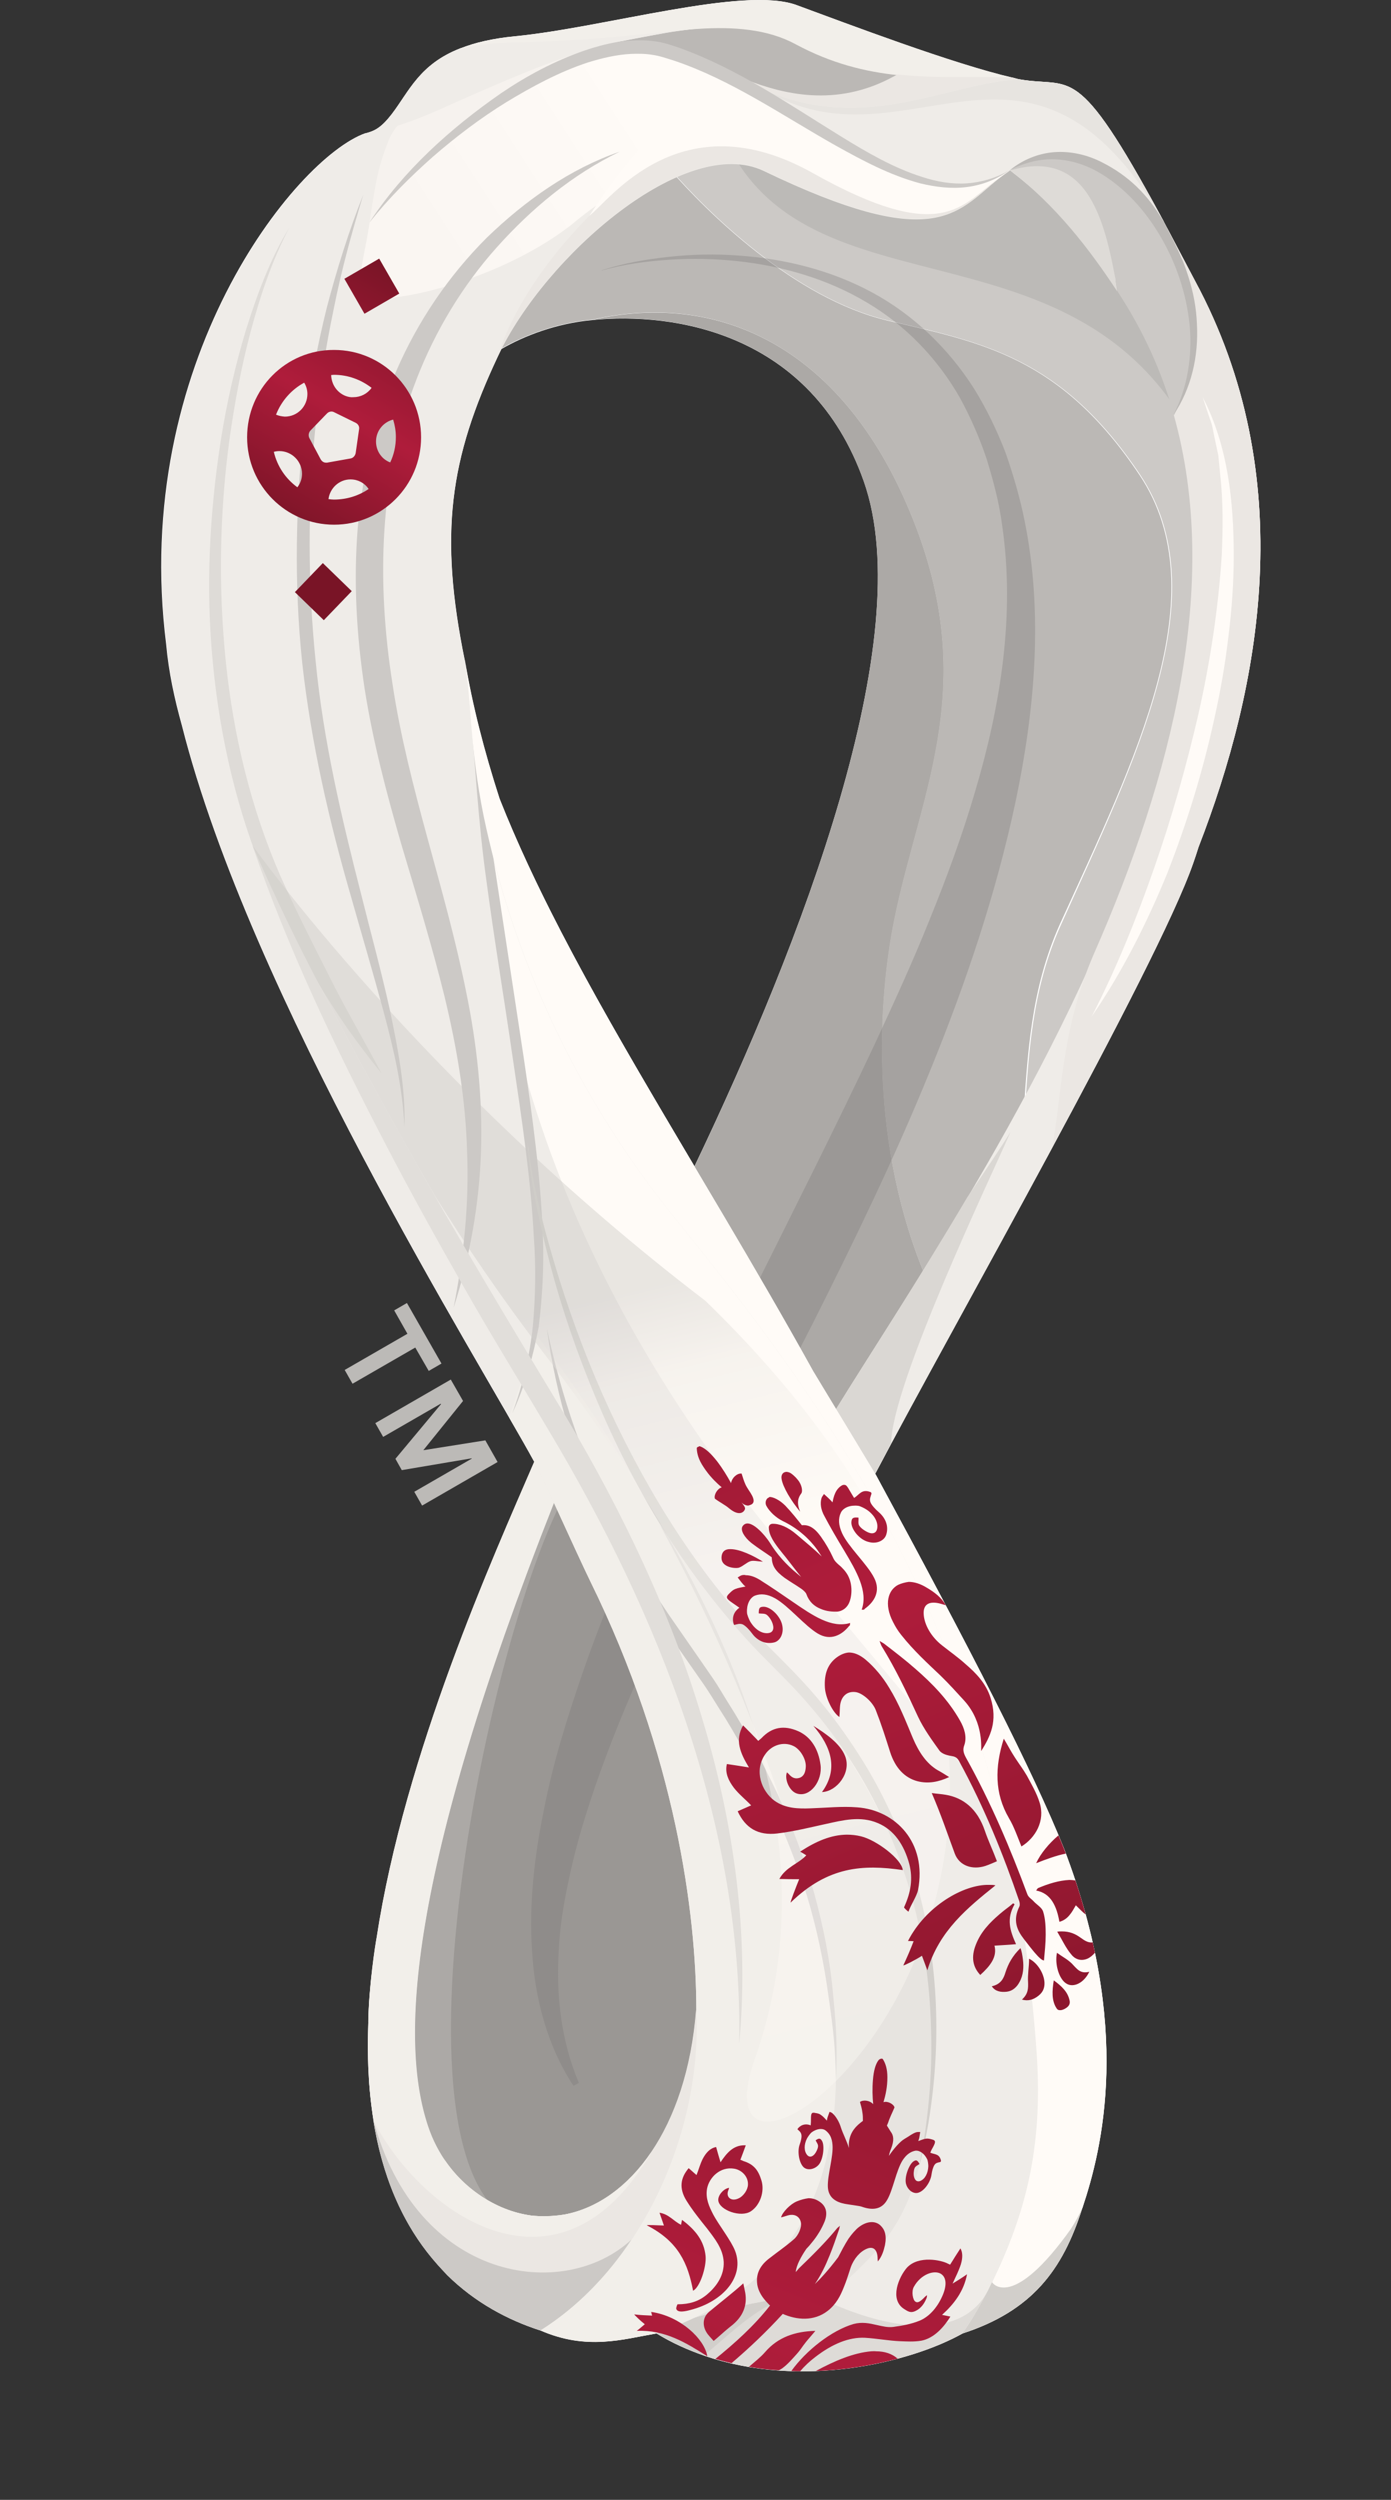 <svg width="108" height="194" viewBox="0 0 108 194" fill="none" xmlns="http://www.w3.org/2000/svg">
<rect x="0" y="0" width="108" height="194" fill="#333333" stroke="none"/>
<g clip-path="url(#clip0_102_820)">
<path d="M53.92 90.508C47.908 80.365 42.353 70.986 38.776 61.97C37.597 58.322 36.664 54.712 36.094 51.273C34.077 41.398 34.914 35.591 38.681 27.607C38.757 27.435 38.852 27.263 38.928 27.091C40.717 26.059 43.171 25.104 46.006 24.837C52.303 24.206 62.977 25.811 67.067 37.348C71.367 49.535 62.158 73.297 53.92 90.508ZM92.77 21.78C92.351 20.997 90.829 18.113 90.316 17.139C90.221 16.948 90.144 16.833 90.144 16.814C83.505 4.57 83.276 6.881 79.129 6.155C78.977 6.136 78.825 6.079 78.653 6.041C73.935 4.952 65.811 1.858 61.835 0.387C57.745 -1.103 46.957 2.125 39.994 2.813C38.225 2.985 36.855 3.309 35.751 3.749C32.555 4.99 31.756 7.111 30.424 8.849C29.644 9.861 29.111 10.167 28.389 10.339H28.351C22.928 12.287 10.143 28.141 12.902 50.013C13.092 52.152 13.549 54.253 14.12 56.297C19.428 77.309 37.121 105.464 41.478 113.449C38.282 120.86 31.433 136.046 29.245 150.372C29.15 150.85 28.636 154.154 28.598 156.905C28.312 164.183 29.663 170.849 33.868 175.625C33.887 175.663 34.686 176.522 34.724 176.56C36.874 178.681 39.404 180.037 41.953 180.858C45.568 182.425 48.308 181.546 50.971 181.088C52.151 181.813 53.388 182.367 54.662 182.807C62.254 185.443 70.758 183.322 74.734 181.088C80.08 179.349 82.515 176.198 84.037 171.327C85.579 166.723 87.919 157.344 82.611 143.477C80.213 137.479 75.4 128.1 67.999 114.461L67.942 114.385C73.878 103.096 89.802 75.15 92.637 66.994C92.789 66.555 92.922 66.153 93.055 65.733C97.869 53.355 101.008 37.005 92.77 21.78" fill="white"/>
<path d="M49.398 128.373C47.685 125.049 43.918 117.81 43.119 116.091C34.387 133.168 32.237 152.116 32.104 157.618C32.199 161.858 32.104 168.276 38.078 171.008C45.992 160.196 32.123 144.036 49.398 128.373Z" fill="#ACA9A6"/>
<path d="M69.431 71.451C71.467 61.27 76.566 52.597 70.097 38.443C64.77 26.791 55.619 22.627 45.992 24.824C52.29 24.193 62.982 25.798 67.053 37.335C71.372 49.522 62.164 73.284 53.926 90.514C53.736 90.915 53.526 91.316 53.336 91.717C57.35 98.709 60.623 104.706 64.542 111.812C64.542 111.812 69.812 103.274 72 99.396C67.51 88.948 68.157 77.792 69.431 71.451Z" fill="#ACA9A6"/>
<path d="M94.442 38.252C94.442 37.908 94.442 37.545 94.423 37.201V37.144C94.423 36.991 94.404 36.857 94.404 36.704C94.347 35.176 94.252 33.858 94.1 32.769C93.948 31.7 93.757 30.897 93.586 30.324C92.825 28.032 90.999 25.282 88.906 22.645C84.816 17.488 79.698 12.732 79.526 12.598C79.203 12.732 78.88 12.904 78.537 13.114C74.161 15.731 74.275 19.303 59.093 12.006C56.81 10.898 53.215 11.605 51.217 11.739C66.57 23.18 83.408 22.703 94.442 38.252" fill="#BCBAB7"/>
<path d="M82.67 81.321C83.26 80.424 83.792 79.602 84.268 78.857C84.839 77.921 85.371 76.966 85.885 76.011C86.114 75.572 86.342 75.132 86.57 74.674C92.791 62.086 94.542 47.397 94.466 38.247C86.665 15.478 63.892 25.621 56.605 11.429C56.491 11.429 51.031 11.753 50.917 11.773C51.278 12.231 51.64 12.689 52.039 13.129C54.931 16.452 61.704 23.176 68.991 24.876C76.277 26.595 82.385 27.665 88.53 36.853C94.675 46.06 88.13 59.011 82.385 71.751C80.082 76.832 79.854 81.933 79.531 86.975C80.463 85.676 80.672 84.167 81.776 82.658C82.042 82.219 82.347 81.78 82.67 81.321" fill="#CCC9C6"/>
<path d="M88.474 36.863C82.329 27.656 76.222 26.605 68.935 24.886C61.648 23.167 54.876 16.443 51.984 13.12C51.603 12.68 51.223 12.222 50.861 11.763C45.839 12.26 41.805 16.29 39.084 22.078C38.152 24.065 37.372 26.261 36.744 28.573C38.761 26.815 42.167 25.173 45.972 24.81C55.599 22.613 64.75 26.777 70.077 38.429C76.545 52.564 71.447 61.255 69.411 71.417C68.136 77.759 67.489 88.915 71.979 99.363C73.539 96.612 75.233 92.792 79.437 86.947C79.78 81.904 80.008 76.804 82.291 71.723C88.075 59.02 94.619 46.07 88.474 36.863" fill="#BBB8B5"/>
<path d="M44.874 114.313C38.082 123.826 27.656 174.655 42.82 172.879C66.62 169.536 48.032 120.789 44.874 114.313Z" fill="#9A9794"/>
<g opacity="0.33">
<path d="M46.713 20.977C48.406 20.423 50.195 20.118 51.964 19.927C53.752 19.736 55.541 19.697 57.329 19.831C60.906 20.079 64.502 20.958 67.717 22.696C70.932 24.435 73.653 27.052 75.631 30.165C76.602 31.731 77.401 33.393 78.067 35.112C78.675 36.851 79.189 38.608 79.55 40.404C81.016 47.624 80.35 55.112 78.847 62.237C77.325 69.381 74.984 76.314 72.245 83.019C69.524 89.724 66.366 96.218 63.151 102.617L58.261 112.168L53.505 121.7C50.423 128.08 47.436 134.498 45.381 141.183C44.867 142.845 44.43 144.545 44.087 146.245C43.726 147.945 43.46 149.664 43.383 151.384C43.174 154.841 43.555 158.356 44.944 161.641L44.525 161.87C42.508 158.814 41.519 155.089 41.31 151.403C41.062 147.697 41.5 143.991 42.242 140.381C42.946 136.771 44.049 133.275 45.229 129.837C46.408 126.399 47.797 123.037 49.243 119.713C55.027 106.476 61.857 93.888 67.888 81.09C69.372 77.881 70.856 74.672 72.169 71.386C73.501 68.12 74.718 64.815 75.707 61.434C77.705 54.711 78.828 47.643 77.8 40.709C77.572 38.971 77.115 37.29 76.602 35.609C76.05 33.966 75.346 32.362 74.509 30.834C72.778 27.816 70.304 25.237 67.279 23.46C64.273 21.665 60.811 20.652 57.291 20.27C55.522 20.079 53.752 20.041 51.983 20.156C50.214 20.27 48.444 20.5 46.713 20.996V20.977V20.977Z" fill="#797775"/>
</g>
<path d="M64.909 109.357C64.243 108.249 63.862 107.638 63.843 107.638C63.596 107.218 63.368 106.817 63.12 106.415C53.969 89.892 44.114 75.509 38.768 61.985C37.589 58.337 36.656 54.727 36.086 51.288C34.069 41.413 34.906 35.606 38.673 27.621C42.288 19.924 53.208 10.335 59.315 13.276C72.5 19.618 74.25 16.562 77.427 13.945C77.523 13.868 77.77 13.677 77.884 13.582C77.96 13.524 78.36 13.276 78.417 13.219C112.967 39.885 75.944 91.421 64.909 109.357ZM43.829 171.857C42.916 171.991 42.041 172.029 41.222 171.934C39.853 171.743 38.464 171.208 37.151 170.291C35.306 169.011 33.936 167.12 33.232 164.981C31.082 158.524 31.538 145.688 43.011 116.635C44.209 119.252 45.332 121.697 45.827 122.709C52.466 136.195 54.064 148.573 54.064 155.965C53.342 165.267 48.87 170.902 43.829 171.857ZM92.781 21.776C92.362 20.993 90.859 18.128 90.327 17.135C90.231 16.944 90.155 16.829 90.155 16.81C83.516 4.566 83.287 6.896 79.14 6.151C78.987 6.132 78.835 6.075 78.683 6.037C73.965 4.948 65.841 1.853 61.865 0.402C57.774 -1.107 46.987 2.14 40.024 2.809C38.254 2.98 36.885 3.305 35.781 3.744C32.585 4.986 31.786 7.106 30.454 8.845C29.674 9.857 29.141 10.182 28.418 10.335C28.399 10.335 28.38 10.335 28.38 10.354C22.958 12.302 10.173 28.156 12.932 50.028C13.122 52.167 13.579 54.268 14.149 56.312C19.439 77.305 37.151 105.46 41.508 113.445C38.312 120.856 31.462 136.042 29.274 150.368C29.179 150.846 28.666 154.15 28.628 156.901C28.342 164.179 29.693 170.845 33.898 175.62C33.917 175.639 34.716 176.518 34.754 176.556C36.904 178.677 39.434 180.033 41.983 180.854C45.598 182.421 48.338 181.542 50.982 181.083C52.181 181.809 53.418 182.363 54.673 182.803C62.264 185.439 70.769 183.318 74.745 181.083C80.091 179.345 82.507 176.193 84.048 171.323C85.589 166.738 87.929 157.34 82.621 143.472C80.224 137.475 75.411 128.096 68.01 114.457L67.953 114.381C73.889 103.092 89.813 75.146 92.648 66.99C92.8 66.57 92.933 66.149 93.066 65.729C97.861 53.351 101 37 92.781 21.776" fill="#EFECE8"/>
<path d="M78.457 87.852C77.962 88.655 76.688 90.584 75.09 92.933C71.132 99.638 67.384 105.33 64.911 109.361C65.71 110.66 67.498 113.582 68.278 114.977C68.183 114.805 68.088 114.633 67.993 114.442L67.936 114.365C68.317 113.639 68.735 112.856 69.192 111.997C69.23 107.451 76.916 91.367 78.457 87.852" fill="#DAD7D3"/>
<path d="M61.789 3.393C58.878 1.827 55.149 1.942 51.592 2.572C50.507 2.763 47.92 3.26 47.92 3.26C47.92 3.26 53.152 4.559 57.337 6.029C60.039 7.061 64.548 8.818 69.989 5.934L70.084 5.705C67.573 5.437 64.567 4.883 61.789 3.393" fill="#BBB8B5"/>
<path d="M44.756 4.636C43.558 5.114 42.511 5.534 41.769 5.935C31.952 11.398 29.156 16.823 28.699 17.262C28.414 19.172 27.995 20.624 27.786 22.935C29.612 23.871 38.421 22.152 44.262 17.529C44.985 16.918 45.746 16.326 46.545 15.772C46.849 15.524 47.135 15.39 47.382 15.199C47.42 15.18 47.458 15.104 47.496 15.104C50.844 12.105 54.783 4.731 58.474 6.546C58.759 6.699 59.063 6.833 59.349 6.947L58.036 6.202C55.392 4.789 52.595 3.738 49.57 3.738C48.01 3.776 46.412 4.025 44.756 4.636" fill="url(#paint0_linear_102_820)"/>
<path d="M30.231 10.754C29.793 11.843 29.432 12.894 29.184 14.25C29.013 15.186 28.842 16.198 28.69 17.268C34.892 9.551 41.132 6.265 41.779 5.96C42.502 5.597 44.5 4.241 45.375 3.935C38.659 5.769 34.911 8.519 30.896 9.742C30.706 9.895 30.345 10.487 30.231 10.754" fill="#F6F2EE"/>
<path d="M63.132 13.429C52.858 7.661 47.569 14.996 47.569 14.996C47.531 15.015 47.512 15.11 47.474 15.11C43.821 18.377 40.168 22.942 38.665 27.584C42.28 19.886 53.201 10.297 59.327 13.238C73.786 20.191 74.509 15.855 78.428 13.2C75.555 14.938 73.196 19.083 63.132 13.429Z" fill="#EBE7E3"/>
<path d="M77.404 13.72C70.669 16.547 66.123 11.008 59.312 6.977C59.026 6.844 58.741 6.729 58.436 6.576C53.718 4.208 45.746 16.757 45.766 16.738C47.288 15.611 52.843 7.665 63.117 13.434C73.181 19.088 74.665 15.879 77.404 13.949C77.538 13.854 78.413 13.223 78.413 13.223C78.413 13.223 77.557 13.625 77.404 13.72Z" fill="#FFFBF7"/>
<path d="M44.254 17.535C38.394 22.005 29.586 23.877 27.778 22.941C26.979 31.785 25.058 43.208 27.017 56.12C27.873 61.755 29.015 67.772 29.947 73.713C27.531 54.745 27.036 31.976 44.254 17.535" fill="#EFECE8"/>
<path d="M35.745 3.746C32.549 4.987 31.75 7.108 30.418 8.846C29.638 9.858 29.106 10.183 28.383 10.336C28.877 10.24 29.448 10.087 30.114 9.935C31.902 9.476 33.424 8.827 35.194 8.024C36.83 7.299 38.675 6.477 41.035 5.522C42.347 4.987 45.125 3.975 46.59 3.574C48.074 3.173 51.936 2.504 52.145 2.466C52.145 2.466 53.629 2.275 54.105 2.198C53.972 2.218 37.8 3.154 35.745 3.746" fill="#EFECE8"/>
<path d="M77.012 177.103C76.86 177.447 76.726 177.734 76.555 178.02C75.984 179.128 75.376 180.16 74.729 181.077C80.094 179.319 82.51 176.244 84.032 171.316C78.363 177.314 77.012 177.103 77.012 177.103" fill="#D2CFCB"/>
<path d="M64.537 178.742C60.256 176.851 56.812 180.557 54.662 182.791C62.254 185.427 70.758 183.307 74.734 181.072C75.381 180.155 75.99 179.124 76.561 178.016C74.316 181.779 68.684 180.576 64.537 178.742Z" fill="#DEDBD7"/>
<path d="M51.381 172.355C53.55 168.076 54.691 160.321 54.044 155.965C53.321 165.23 48.85 170.903 43.828 171.858C42.914 172.011 42.039 172.03 41.221 171.934C39.832 171.743 38.463 171.208 37.131 170.292C36.903 170.139 36.693 169.967 36.503 169.814C32.66 168.668 29.578 165.402 28.684 161.409C28.684 161.371 28.665 161.333 28.646 161.295C28.684 161.944 28.741 162.594 28.817 163.224L28.836 163.358C29.064 165.287 29.464 167.14 30.073 168.878C34.296 176.576 46.453 182.115 51.381 172.355" fill="#EBE7E3"/>
<path d="M43.841 171.856C42.928 172.009 42.053 172.028 41.234 171.933C39.865 171.742 38.476 171.207 37.163 170.29C36.155 169.583 35.279 168.705 34.576 167.692C31.113 164.082 29.191 157.664 28.887 153.29L28.868 153.137C28.735 154.302 28.621 155.658 28.602 156.9C28.488 159.536 28.602 162.095 29.001 164.521C29.02 164.56 29.02 164.617 29.039 164.655C32.882 171.99 43.536 179.287 50.614 166.947C48.768 169.698 46.371 171.379 43.841 171.856" fill="#F2EFEA"/>
<path d="M90.146 16.81C83.506 4.566 83.278 6.877 79.131 6.151C73.499 6.457 67.221 10.392 59.344 6.972C70.455 13.639 79.796 -0.745 90.317 17.096C90.317 17.115 90.451 17.345 90.451 17.364C90.413 17.287 90.374 17.211 90.337 17.154C90.222 16.963 90.146 16.829 90.146 16.81" fill="#E7E4E0"/>
<path d="M41.963 180.856C44.759 179.099 47.138 176.654 49.021 173.808C43.751 178.679 32.317 177.093 28.968 164.448C29.634 168.727 31.175 172.566 33.858 175.622C33.877 175.661 34.676 176.52 34.714 176.558C36.883 178.679 39.413 180.035 41.963 180.856Z" fill="#CCC9C6"/>
<path d="M61.831 0.406C57.741 -1.103 46.954 2.145 39.99 2.832C38.221 3.004 36.851 3.329 35.748 3.768C39.857 2.871 40.142 3.768 52.224 2.412C52.281 2.393 53.803 2.259 54.202 2.24C56.923 2.068 59.586 2.24 61.793 3.444C64.571 4.934 67.177 5.564 69.689 5.831C72.809 6.175 75.777 5.946 78.65 6.08C73.931 4.953 65.808 1.858 61.831 0.406" fill="#F2EFEA"/>
<path d="M69.679 5.779L69.356 5.95C64.866 8.395 60.7 7.249 58.017 6.218C58.455 6.447 58.892 6.695 59.33 6.963C67.225 10.382 73.504 6.447 79.116 6.141C78.964 6.122 78.812 6.065 78.659 6.027C75.767 5.893 72.819 6.122 69.679 5.779" fill="#EBE7E3"/>
<path d="M78.457 144.029C73.358 121.393 62.228 106.666 52.449 94.594C44.135 84.356 39.626 73.315 37.534 63.325C37.743 65.617 37.933 68.024 38.085 70.469C39.988 84.356 45.125 100.84 60.288 119.483C74.081 136.426 76.992 138.738 78.457 144.029Z" fill="#FFFBF7"/>
<path d="M90.58 17.618L90.732 17.981C90.77 18.077 91.683 20.235 91.722 20.331C94.29 26.367 91.626 31.333 91.132 32.193C94.823 45.316 90.96 60.33 84.948 73.987C82.342 79.966 82.437 85.334 81.676 89.097C81.676 89.077 81.695 89.058 81.695 89.039C86.68 79.794 91.227 70.988 92.635 66.977C92.787 66.537 92.92 66.136 93.053 65.716C97.867 53.358 101.006 37.007 92.768 21.783C92.406 21.095 91.227 18.841 90.58 17.618" fill="#EBE7E3"/>
<path d="M78.416 13.202C82.05 16.01 84.58 19.334 86.749 22.619C86.007 17.404 84.695 12.209 80.357 12.667C79.805 12.725 79.291 12.82 78.778 13.049C78.759 13.049 78.721 12.973 78.416 13.202" fill="#DEDBD7"/>
<path d="M91.84 20.23C91.802 20.154 89.253 16.429 87.807 14.939C86.209 13.201 83.888 12.17 81.871 12.227C80.006 12.284 79.264 12.781 78.694 13.067C78.599 13.105 78.503 13.201 78.446 13.22C84.668 11.425 85.866 17.461 86.779 22.637C88.777 25.674 90.223 28.883 91.155 32.226C91.479 31.538 94.123 26.171 91.84 20.23" fill="#CCC9C6"/>
<path d="M54.664 182.786C57.366 180.57 59.592 178.144 62.446 178.24C60.391 178.144 52.743 179.806 50.974 181.067C52.172 181.792 53.409 182.365 54.664 182.786Z" fill="#D2CFCB"/>
<path d="M80.812 159.394C80.736 157.273 80.489 155.191 80.108 153.166C79.328 149.136 77.92 145.392 75.771 142.317C67.799 131.028 48.66 110.188 43.713 93.952C45.159 104.133 42.705 116.358 46.757 122.356C48.146 124.132 49.478 125.908 50.752 127.628C60.493 139.299 71.813 146.061 71.452 162.603C71.262 171.37 68.332 174.503 64.032 178.533C64.203 178.591 64.374 178.648 64.546 178.724C68.693 180.539 74.325 181.742 76.57 177.998C79.462 172.344 81.117 167.072 80.812 159.394" fill="#EFECE8"/>
<path d="M72.179 164.018C74.747 142.739 62.514 131.336 50.852 117.926C49.501 116.417 45.601 114.698 47.142 118.232C53.724 128.623 58.119 138.69 59.147 142.892C65.292 167.629 58.538 175.46 50.966 181.076C52.735 179.815 60.383 178.154 62.438 178.249C62.933 178.268 63.465 178.364 64.017 178.555C67.518 175.269 69.934 173.531 71.323 168.297C71.513 167.571 71.684 166.769 71.875 165.871C71.989 165.279 72.103 164.668 72.179 164.018" fill="#E7E4E0"/>
<path d="M63.194 148.466C60.34 137.024 53.605 119.164 41.639 103.577C41.448 104.131 40.402 107.493 39.527 109.996C40.326 111.371 40.992 112.536 41.486 113.434C42.095 114.637 42.495 115.459 43.008 116.624C44.207 119.241 45.329 121.686 45.824 122.698C52.464 136.184 54.062 148.562 54.062 155.954C54.557 165.218 49.934 175.858 41.981 180.843C45.596 182.41 48.335 181.531 50.999 181.072C57.449 178.704 69.339 173.203 63.194 148.466" fill="#F2EFEA"/>
<path d="M48.116 11.771C44.425 13.548 41.248 16.203 38.566 19.202C35.883 22.201 33.79 25.696 32.344 29.421C29.433 36.909 29.224 45.18 30.48 53.107C31.678 61.092 34.551 68.808 36.187 76.946C37.025 80.995 37.481 85.178 37.348 89.324C37.215 93.469 36.473 97.576 35.217 101.491C36.016 97.461 36.435 93.392 36.264 89.324C36.149 85.274 35.464 81.263 34.513 77.328C33.543 73.393 32.344 69.496 31.165 65.542C30.023 61.588 28.958 57.577 28.311 53.451C27.683 49.325 27.436 45.123 27.778 40.939C27.988 38.857 28.273 36.775 28.787 34.731C29.262 32.687 29.928 30.682 30.784 28.753C32.458 24.894 34.856 21.379 37.804 18.438C40.773 15.572 44.235 13.108 48.116 11.771" fill="#CCC9C6"/>
<path d="M39.772 109.689C40.59 107.492 41.123 105.238 41.37 102.927C41.579 100.615 41.617 98.304 41.446 95.974C41.199 91.332 40.495 86.728 39.81 82.106C39.144 77.483 38.364 72.88 37.755 68.257C37.108 63.635 36.88 58.993 36.443 54.332L40.647 81.972C41.332 86.595 41.979 91.236 42.15 95.935C42.245 98.285 42.112 100.634 41.827 102.965C41.389 105.295 40.761 107.568 39.772 109.689" fill="#CCC9C6"/>
<path d="M28.206 15.111C27.312 18.052 26.494 21.013 25.904 24.012C25.276 27.011 24.801 30.048 24.496 33.085C23.888 39.159 23.888 45.31 24.515 51.384C25.105 57.459 26.513 63.438 28.035 69.378C28.777 72.358 29.595 75.319 30.261 78.337C30.889 81.336 31.498 84.411 31.402 87.486C31.269 84.411 30.565 81.412 29.766 78.451C28.967 75.491 28.092 72.549 27.255 69.588C25.543 63.686 24.154 57.631 23.469 51.48C23.146 48.405 23.012 45.31 23.05 42.216C23.088 39.121 23.26 36.027 23.659 32.971C24.059 29.895 24.63 26.877 25.372 23.878C26.152 20.917 27.065 17.976 28.206 15.111" fill="#CCC9C6"/>
<path d="M22.465 17.66C21.114 20.219 20.201 22.97 19.459 25.74C18.717 28.528 18.203 31.355 17.803 34.202C17.043 39.894 16.947 45.682 17.537 51.393C18.127 57.085 19.478 62.72 21.761 67.954C22.921 70.552 24.234 73.15 25.528 75.69C26.802 78.269 28.267 80.733 29.618 83.293C28.705 82.166 27.83 81.019 26.993 79.835C26.175 78.651 25.375 77.428 24.634 76.168C23.911 74.907 23.207 73.627 22.56 72.347C21.894 71.068 21.266 69.75 20.695 68.393C18.412 63.007 17.081 57.257 16.529 51.469C15.958 45.663 16.262 39.817 17.157 34.087C17.613 31.222 18.26 28.376 19.097 25.606C19.953 22.874 20.962 20.124 22.465 17.66" fill="#DEDBD7"/>
<path d="M28.682 17.267C31.308 13.255 34.961 9.97 38.899 7.238C40.897 5.882 43.046 4.736 45.348 3.934C46.185 3.647 47.023 3.418 47.898 3.265C48.24 3.208 48.602 3.17 48.944 3.151C49.572 3.112 50.2 3.112 50.847 3.208C51.494 3.284 52.102 3.494 52.673 3.686C57.277 5.328 61.254 8.098 65.287 10.581C67.304 11.823 69.358 13.026 71.603 13.733C72.707 14.096 73.886 14.306 75.047 14.23C76.207 14.153 77.368 13.809 78.395 13.198C77.425 13.905 76.284 14.363 75.066 14.516C73.848 14.669 72.631 14.516 71.451 14.23C69.092 13.599 66.961 12.453 64.868 11.288C60.702 8.938 56.764 6.188 52.312 4.698C51.741 4.526 51.227 4.335 50.675 4.259C50.124 4.163 49.572 4.163 49.001 4.182C47.879 4.239 46.737 4.507 45.634 4.851C43.427 5.577 41.334 6.704 39.317 7.926C37.301 9.168 35.417 10.6 33.629 12.148C31.86 13.714 30.166 15.395 28.682 17.267" fill="#CCC9C6"/>
<path d="M78.416 13.203C79.368 12.419 80.585 11.904 81.86 11.808C83.135 11.713 84.447 12.018 85.589 12.611C87.624 13.642 89.127 15.113 90.307 17.138C90.345 17.195 90.459 17.424 90.573 17.634C90.649 17.768 90.707 17.902 90.745 17.978C92.019 20.347 92.837 22.639 92.933 25.16C93.066 27.663 92.495 30.165 91.106 32.209C92.21 30.069 92.59 27.605 92.362 25.198C92.114 22.792 91.334 20.461 90.117 18.379C88.918 16.316 87.263 14.482 85.208 13.317C84.181 12.744 83.039 12.4 81.86 12.362C80.699 12.324 79.52 12.63 78.416 13.203" fill="#BBB8B5"/>
<path d="M42.458 103.094C43.599 108.405 45.349 113.562 47.823 118.338C49.04 120.744 50.41 123.075 51.913 125.291L54.234 128.633L55.395 130.314C55.775 130.868 56.118 131.479 56.479 132.052C57.944 134.345 59.2 136.771 60.379 139.235C61.502 141.718 62.472 144.277 63.214 146.913C63.937 149.55 64.47 152.224 64.698 154.936C64.964 157.649 65.002 158.795 64.907 161.507C64.85 158.795 64.717 157.668 64.337 154.993C63.975 152.319 63.423 149.664 62.643 147.085C61.844 144.507 60.817 142.004 59.694 139.559C58.496 137.153 57.24 134.746 55.775 132.492C55.414 131.919 55.071 131.346 54.691 130.792L53.53 129.13C52.769 128.022 51.97 126.914 51.228 125.768C49.725 123.495 48.355 121.126 47.157 118.681C44.798 113.753 43.181 108.462 42.458 103.094" fill="#CCC9C6"/>
<path d="M40.95 88.455C41.35 92.123 42.32 95.695 43.404 99.21C44.508 102.724 45.821 106.163 47.362 109.486C50.463 116.134 54.42 122.418 59.538 127.652C60.831 128.932 62.163 130.25 63.362 131.663C64.579 133.077 65.664 134.586 66.672 136.152C68.689 139.285 70.211 142.723 71.219 146.314C72.894 152.331 73.103 158.692 72.076 164.804C71.866 165.989 71.619 167.154 71.334 168.319C72.056 164.69 72.418 161.022 72.285 157.355C72.19 153.687 71.638 150.039 70.591 146.524C69.526 143.029 68.042 139.667 66.044 136.61C65.055 135.082 63.952 133.611 62.753 132.236C61.554 130.842 60.261 129.6 58.948 128.263C53.811 122.915 49.778 116.554 46.81 109.773C45.326 106.392 44.051 102.896 43.043 99.343C42.548 97.567 42.111 95.771 41.73 93.957C41.35 92.142 41.045 90.308 40.95 88.455" fill="#D2CFCB"/>
<path d="M84.756 78.895C86.677 75.17 88.237 71.293 89.607 67.377C90.977 63.461 92.118 59.45 93.051 55.4C93.964 51.351 94.592 47.244 94.858 43.099C94.953 41.036 94.972 38.935 94.744 36.891L94.592 35.343L94.268 33.815L94.116 33.051C94.059 32.803 93.945 32.555 93.869 32.306L93.374 30.816C95.334 34.56 95.79 38.935 95.79 43.118C95.79 45.238 95.638 47.339 95.372 49.441C95.124 51.542 94.763 53.624 94.306 55.668C93.412 59.794 92.175 63.824 90.634 67.759C89.036 71.656 87.134 75.438 84.756 78.895" fill="#FFFBF7"/>
<path d="M57.39 158.628C57.562 150.127 55.963 141.742 53.3 133.757C50.636 125.773 46.888 118.171 42.57 110.95C40.42 107.321 38.175 103.692 36.082 100.005C33.989 96.318 31.916 92.613 29.956 88.831C26.037 81.305 22.346 73.626 19.587 65.584C21.299 69.462 23.126 73.282 25.104 77.026C27.045 80.789 29.081 84.494 31.135 88.181C35.264 95.573 39.621 102.794 44.016 110.071C48.353 117.406 52.082 125.162 54.517 133.356C55.754 137.444 56.667 141.627 57.181 145.868C57.695 150.127 57.79 154.406 57.39 158.628Z" fill="#E1DEDA"/>
<g opacity="0.43">
<path d="M25.122 77.05C27.063 80.813 29.099 84.519 31.153 88.206C32.009 89.734 32.866 91.243 33.741 92.752C36.233 96.744 39.03 100.851 42.093 104.843C56.133 123.142 64.961 141.785 58.607 159.779C57.446 163.045 58.036 164.593 59.501 164.65H59.691C63.724 164.478 73.58 154.278 73.751 138.901V138.156C73.637 127.593 68.938 114.68 54.764 100.946C32.732 84.137 19.605 65.608 19.605 65.608C21.298 69.505 23.125 73.306 25.122 77.05" fill="url(#paint1_linear_102_820)"/>
</g>
<path d="M42.995 116.635C42.481 115.47 42.1 114.649 41.473 113.445C38.276 120.857 31.427 136.062 29.239 150.369C29.144 150.846 28.631 154.151 28.593 156.901C28.65 157.398 28.707 157.856 28.802 158.277C30.723 166.624 33.729 168.038 34.966 168.248C34.186 167.274 33.596 166.166 33.197 164.962C31.066 158.525 31.522 145.689 42.995 116.635" fill="#F2EFEA"/>
<path d="M82.609 143.468C80.212 137.47 75.398 128.091 67.997 114.453L67.959 114.376L63.146 106.411C53.995 89.907 44.14 75.524 38.794 61.981C37.614 58.332 36.682 54.722 36.111 51.284V51.246C36.111 51.227 36.111 51.208 36.092 51.188C36.606 54.55 36.472 58.008 37.557 63.356C39.65 73.346 44.159 84.387 52.473 94.625C62.233 106.659 73.343 121.406 78.461 144.041C79.108 146.945 80.097 153.439 80.497 159.456C80.972 166.715 79.622 171.777 77.034 177.125C77.091 177.221 78.651 179.283 83.141 172.98C83.503 172.426 83.788 171.872 84.055 171.318C85.577 166.715 87.936 157.336 82.609 143.468Z" fill="#FFFBF7"/>
<path d="M19.186 33.938C19.186 37.682 22.211 40.719 25.94 40.719C29.669 40.719 32.694 37.682 32.694 33.938C32.694 30.194 29.669 27.157 25.94 27.157C22.192 27.137 19.186 30.175 19.186 33.938ZM26.835 30.729C26.15 30.461 25.731 29.812 25.712 29.105C25.788 29.105 25.845 29.086 25.921 29.086C27.025 29.086 28.033 29.468 28.851 30.098C28.528 30.557 27.995 30.824 27.443 30.824C27.234 30.843 27.044 30.805 26.835 30.729M21.431 32.18C21.85 31.111 22.63 30.232 23.619 29.697C23.771 29.945 23.867 30.251 23.867 30.576C23.867 31.55 23.087 32.333 22.116 32.333C21.869 32.314 21.66 32.276 21.431 32.18M24.894 35.638L24.019 33.995C23.924 33.804 23.962 33.575 24.095 33.422L25.389 32.085C25.541 31.932 25.769 31.894 25.94 31.989L27.615 32.811C27.805 32.906 27.919 33.097 27.881 33.307L27.615 35.16C27.576 35.37 27.424 35.542 27.215 35.58L25.389 35.905H25.312C25.141 35.905 24.989 35.81 24.894 35.638M29.194 34.262C29.194 33.441 29.764 32.753 30.526 32.562C30.659 33.002 30.735 33.441 30.735 33.919C30.735 34.625 30.582 35.294 30.297 35.886C29.669 35.657 29.194 35.026 29.194 34.262ZM21.26 35.065C21.393 35.026 21.546 35.007 21.698 35.007C22.649 35.007 23.448 35.791 23.448 36.765C23.448 37.166 23.315 37.529 23.087 37.815C22.173 37.147 21.526 36.192 21.26 35.065M25.503 38.732C25.617 37.873 26.34 37.204 27.215 37.204C27.805 37.204 28.319 37.491 28.623 37.949C27.862 38.465 26.93 38.77 25.921 38.77C25.788 38.77 25.636 38.751 25.503 38.732" fill="url(#paint2_linear_102_820)"/>
<path d="M26.739 21.636L28.299 24.349L31.001 22.782L29.441 20.07L26.739 21.636Z" fill="url(#paint3_linear_102_820)"/>
<path d="M22.896 45.952L25.141 48.13L27.31 45.876L25.065 43.698L22.896 45.952Z" fill="url(#paint4_linear_102_820)"/>
<path d="M68.215 159.875C67.967 160.199 67.834 160.715 67.777 161.403C67.72 162.09 67.739 162.702 67.796 163.294C67.549 163.007 67.035 162.931 66.769 163.122C66.845 163.389 66.921 163.638 66.959 163.943C66.997 164.153 66.997 164.364 66.997 164.593C66.521 164.937 65.989 165.414 65.912 166.293C65.893 166.427 65.912 166.56 65.912 166.694C65.741 166.14 65.437 165.567 65.285 165.089C65.151 164.65 64.904 164.249 64.657 164.02C64.581 163.943 64.505 163.924 64.409 163.886C64.352 164.02 64.314 164.173 64.257 164.306C64.238 164.364 64.219 164.44 64.2 164.574C64.048 164.402 63.915 164.249 63.744 164.134C63.629 164.039 63.477 164.001 63.325 163.981C63.021 163.905 62.964 163.981 62.964 164.44C62.964 164.593 62.964 164.746 62.944 164.937C62.279 164.669 61.898 165.223 61.917 165.242C62.05 165.376 62.184 165.452 62.222 165.662C62.26 165.853 62.184 166.159 62.088 166.426C61.898 166.942 62.031 167.84 62.393 168.184C62.659 168.432 63.154 168.394 63.515 168.05C63.915 167.668 64.048 166.503 63.82 166.14C63.687 165.93 63.591 165.911 63.325 166.102C63.401 166.255 63.534 166.407 63.515 166.579C63.496 166.77 63.363 167.038 63.23 167.191C63.04 167.401 62.83 167.42 62.678 167.248C62.412 166.942 62.412 166.426 62.659 165.949C62.735 165.815 62.907 165.567 63.002 165.491C63.382 165.204 63.839 165.128 64.105 165.338C64.409 165.567 64.6 165.911 64.638 166.446C64.714 167.362 64.238 168.795 64.276 169.712C64.314 170.552 64.904 170.896 65.608 171.03C65.912 171.087 66.712 171.183 66.883 171.24C67.72 171.546 68.443 171.488 68.88 170.724C69.337 169.941 69.584 168.432 70.079 167.649C70.364 167.21 70.688 166.98 71.068 166.904C71.411 166.866 71.772 167.133 71.981 167.553C72.039 167.649 72.077 167.955 72.077 168.107C72.058 168.642 71.829 169.101 71.449 169.254C71.221 169.33 71.049 169.234 70.973 168.948C70.916 168.757 70.935 168.451 71.011 168.26C71.068 168.107 71.259 168.031 71.392 167.936C71.24 167.649 71.144 167.592 70.935 167.725C70.574 167.955 70.174 169.024 70.364 169.54C70.517 169.998 70.935 170.266 71.278 170.17C71.772 170.037 72.248 169.33 72.324 168.757C72.362 168.489 72.438 168.184 72.552 168.012C72.666 167.84 72.819 167.821 73.009 167.783C73.028 167.783 73.028 167.745 73.066 167.706C72.952 167.114 72.552 167.21 72.229 167.057C72.305 166.866 72.381 166.732 72.457 166.598C72.666 166.197 72.647 166.102 72.343 166.025C72.21 165.987 72.058 165.949 71.905 165.968C71.715 165.987 71.525 166.083 71.297 166.159C71.335 166.025 71.354 165.968 71.373 165.911C71.392 165.758 71.43 165.605 71.449 165.452H71.335C71.278 165.452 71.221 165.452 71.144 165.471C70.84 165.567 70.631 165.758 70.231 165.987C69.87 166.197 69.394 166.751 69.014 167.305C69.052 167.114 69.109 166.923 69.185 166.751C69.432 166.121 69.394 165.72 69.147 165.414L68.861 164.956C68.899 164.879 68.918 164.803 68.957 164.726C69.09 164.306 69.28 163.962 69.451 163.542C69.375 163.275 68.899 163.026 68.595 163.141C68.766 162.568 68.899 161.938 68.899 161.212C68.899 160.543 68.747 160.123 68.557 159.817C68.538 159.779 68.5 159.76 68.462 159.76C68.348 159.76 68.272 159.817 68.215 159.875M55.943 167.802C55.829 167.42 55.715 167.038 55.601 166.618C55.106 166.713 54.802 167.095 54.573 167.515C54.364 167.916 54.25 168.375 54.079 168.795C53.87 168.623 53.679 168.432 53.47 168.26C52.823 169.024 52.709 169.827 53.299 170.782C53.774 171.546 54.345 172.252 54.897 172.94C55.506 173.742 56.133 174.506 56.191 175.538C56.229 176.512 55.715 177.372 54.897 178.059C54.25 178.613 53.508 178.823 52.614 178.823C52.576 178.823 52.5 179.091 52.5 179.148C52.576 179.53 53.261 179.358 53.603 179.263C56.172 178.613 57.846 176.646 57.066 174.659C56.761 173.876 55.772 172.615 55.373 171.851C55.049 171.221 54.764 170.591 54.897 169.846C55.068 168.967 55.924 168.127 56.99 168.298C57.598 168.394 58.093 168.91 58.074 169.521C58.074 169.922 57.732 170.438 57.332 170.61C57.085 170.724 56.818 170.743 56.628 170.572C56.457 170.4 56.457 170.17 56.571 169.922C56.59 169.884 56.59 169.846 56.609 169.788C56.21 169.827 55.715 170.361 55.772 170.782C55.867 171.527 57.541 172.119 58.302 171.603C59.006 171.145 59.387 170.075 59.12 169.215C58.873 168.394 58.512 167.955 57.713 167.706C57.636 167.668 57.56 167.63 57.484 167.611C57.636 167.21 57.77 166.866 57.903 166.484H57.751C56.932 166.503 56.438 167.057 55.943 167.802M61.86 170.839C61.365 171.049 60.757 171.66 60.642 172.081C60.89 172.023 61.118 171.928 61.327 171.89C61.784 171.832 62.107 172.061 62.184 172.482C62.26 172.845 61.993 173.494 61.613 173.8C61.023 174.315 60.376 174.755 59.767 175.232C59.044 175.767 58.721 176.398 58.778 177.123C58.835 178.078 59.653 178.766 59.786 178.919C58.531 180.523 57.047 181.841 55.544 183.064C55.962 183.179 56.381 183.293 56.799 183.389C58.169 182.223 59.482 180.982 60.776 179.568C61.86 180.046 63.192 180.161 64.257 179.339C64.923 178.823 65.247 178.174 65.513 177.505C65.722 177.009 65.874 176.493 66.046 175.977C66.293 175.271 66.788 174.717 67.32 174.506C67.796 174.315 68.1 174.564 68.138 175.194C68.138 175.271 68.138 175.347 68.157 175.5C68.5 175.08 68.614 174.64 68.709 174.239C68.861 173.475 68.69 173.017 68.367 172.711C67.986 172.348 67.358 172.329 66.692 172.826C66.445 173.017 66.122 173.379 65.874 173.742C65.57 174.22 65.323 174.697 65.075 175.175C64.314 176.187 63.687 176.856 63.268 177.257C63.744 176.55 64.105 175.805 64.409 175.041C64.676 174.392 64.904 173.723 65.132 173.055C65.171 172.978 65.171 172.883 65.209 172.73C65.094 172.845 65.018 172.883 64.98 172.94C64.086 174.029 63.059 175.041 62.05 176.015C61.955 176.111 61.879 176.226 61.784 176.321C61.822 175.805 62.203 175.118 62.602 174.526C62.754 174.373 62.887 174.22 63.021 174.048C63.439 173.551 63.801 172.959 64.029 172.386C64.314 171.641 64.067 171.145 63.629 170.858C63.382 170.686 63.097 170.591 62.773 170.591C62.488 170.629 62.184 170.705 61.86 170.839M51.548 172.711C51.111 172.692 50.236 172.654 50.217 172.692C52.69 173.953 53.413 175.672 53.812 177.773C54.345 177.505 54.859 175.92 54.783 175.08C54.669 173.914 54.022 173.074 52.956 172.272C52.918 172.424 52.899 172.52 52.88 172.654C52.309 172.386 51.948 171.832 51.206 171.718C51.32 172.061 51.434 172.386 51.548 172.711M73.77 175.748C73.732 175.729 73.675 175.71 73.599 175.672C73.123 175.404 71.335 175.003 70.421 175.977C69.794 176.684 69.033 178.441 70.193 179.186C70.478 179.358 70.688 179.549 71.125 179.32C71.506 179.129 71.753 178.785 71.924 178.384C71.963 178.308 71.963 178.231 71.981 178.117C71.905 178.174 71.867 178.193 71.829 178.231C71.449 178.632 71.24 178.747 71.068 178.613C70.878 178.499 70.745 177.83 70.954 177.467C71.506 176.474 72.533 176.149 73.047 176.455C73.447 176.703 73.542 177.257 73.218 178.059C72.838 178.995 72.191 179.759 71.43 180.084C70.726 180.371 70.041 180.485 69.356 180.581C68.918 180.638 68.5 180.523 68.062 180.428C67.492 180.294 66.921 180.18 66.274 180.352C64.562 180.848 62.583 182.415 61.441 184C61.67 184.019 61.898 184.019 62.126 184.019C62.45 183.637 62.849 183.255 63.306 182.911C64.619 181.899 65.912 181.364 67.149 181.421C68.119 181.479 68.975 181.65 69.87 181.689C70.421 181.708 70.954 181.746 71.525 181.65C72.324 181.498 73.104 180.886 73.789 179.778C73.58 179.74 73.37 179.683 73.142 179.645C74.074 178.804 74.835 177.811 75.083 176.493C74.702 176.76 74.341 176.99 73.96 177.219C74.207 176.684 74.455 176.187 74.607 175.71C74.759 175.194 74.74 174.774 74.569 174.487C74.303 174.888 74.055 175.29 73.77 175.748M55.049 179.416C54.516 179.855 54.516 180.6 54.973 181.173C55.125 181.364 55.296 181.536 55.41 181.67C55.867 181.288 56.286 180.886 56.723 180.543C57.732 179.778 58.017 178.881 57.865 177.945C57.827 177.716 57.77 177.505 57.713 177.2C56.799 178.021 55.886 178.709 55.049 179.416M50.635 179.702C50.16 179.683 49.703 179.664 49.246 179.607C49.246 179.645 49.76 180.141 50.064 180.371C49.836 180.562 49.646 180.734 49.437 180.886C51.644 180.791 53.28 181.822 54.916 182.854C54.707 181.536 52.842 179.74 50.559 179.416C50.578 179.511 50.597 179.587 50.635 179.702ZM59.406 182.529C59.063 182.93 58.569 183.312 58.15 183.675C58.93 183.809 59.71 183.904 60.471 183.943C60.566 183.904 60.642 183.847 60.738 183.79C61.156 183.484 61.518 183.064 61.86 182.682C62.126 182.395 62.317 182.071 62.564 181.765C62.792 181.479 63.059 181.192 63.306 180.886C61.746 180.925 60.414 181.364 59.406 182.529M67.644 182.472C66.274 182.586 64.79 183.217 63.344 184C65.608 183.924 67.796 183.542 69.698 183.045C69.261 182.663 68.709 182.472 68.005 182.472C67.891 182.453 67.758 182.472 67.644 182.472Z" fill="url(#paint5_linear_102_820)"/>
<path d="M54.231 112.274C54.155 112.293 54.098 112.331 54.098 112.388V112.407C54.117 112.808 54.231 113.267 54.63 113.859C55.068 114.528 55.544 115.005 56.038 115.425C55.696 115.521 55.41 116.017 55.506 116.304C55.886 116.591 56.267 116.762 56.628 117.068C57.389 117.698 57.789 117.355 57.846 117.087C57.865 116.992 57.751 116.801 57.56 116.591C57.713 116.743 57.903 116.839 58.093 116.839C58.435 116.762 58.664 116.61 58.398 116.075C58.264 115.807 58.017 115.502 57.884 115.215C57.751 114.929 57.675 114.642 57.579 114.356C57.218 114.317 56.818 114.699 56.761 115.101C56.457 114.547 56.114 113.974 55.658 113.381C55.201 112.808 54.783 112.407 54.383 112.254C54.345 112.235 54.326 112.235 54.288 112.235L54.231 112.274V112.274ZM60.681 114.757C60.776 115.406 61.441 116.495 62.126 117.316C61.841 116.629 61.955 116.228 62.222 115.884C62.317 115.75 62.298 115.273 61.936 114.833C61.803 114.661 61.461 114.317 61.251 114.26C61.175 114.241 61.118 114.222 61.061 114.222C60.738 114.241 60.642 114.508 60.681 114.757M65.228 115.368C65.075 115.502 64.79 115.731 64.638 116.591C64.505 116.419 64.143 116.094 63.972 115.941C63.915 116.056 63.82 116.132 63.782 116.266C63.667 116.667 63.725 117.144 64.01 117.66C64.486 118.558 64.999 119.437 65.532 120.315C66.502 121.939 67.415 123.505 66.902 124.919H67.073C67.111 124.9 67.13 124.862 67.149 124.842C67.872 124.327 68.405 123.486 67.872 122.455C67.339 121.385 65.874 120.067 65.38 118.978C65.094 118.348 65.075 117.832 65.285 117.393C65.475 116.992 66.027 116.782 66.635 116.858C66.788 116.877 67.13 117.049 67.301 117.164C67.891 117.565 68.215 118.157 68.1 118.654C68.043 118.94 67.796 119.074 67.454 118.94C67.206 118.845 66.883 118.634 66.731 118.424C66.597 118.252 66.674 117.985 66.654 117.775C66.236 117.737 66.122 117.794 66.103 118.138C66.084 118.692 66.75 119.513 67.454 119.666C68.062 119.838 68.652 119.57 68.804 119.112C69.014 118.482 68.785 117.832 68.234 117.355C67.967 117.125 67.682 116.82 67.587 116.591C67.492 116.342 67.587 116.17 67.663 115.922C67.682 115.903 67.644 115.865 67.625 115.807C66.902 115.502 66.712 116.017 66.312 116.247C66.179 116.017 66.084 115.865 65.969 115.674C65.798 115.368 65.703 115.234 65.57 115.234C65.437 115.215 65.361 115.273 65.228 115.368M59.577 116.285C59.463 116.4 59.387 116.629 59.501 116.858C59.748 117.316 60.243 117.775 60.776 118.042C61.822 118.539 62.754 119.303 63.458 120.277L63.801 120.793C63.192 120.201 62.507 119.647 61.86 119.093C61.175 118.501 60.509 118.233 59.958 118.252C59.786 118.271 59.672 118.405 59.691 118.577C59.71 119.15 60.11 119.742 60.681 120.449C61.175 121.041 61.67 121.729 62.203 122.378L61.86 122.092C61.042 121.423 60.319 120.621 59.748 119.685C59.463 119.227 58.188 117.66 57.656 118.443C57.465 118.73 57.77 119.284 58.34 119.742C58.854 120.143 59.387 120.468 59.919 120.85C59.938 121.481 60.167 121.901 60.928 122.455C61.365 122.76 61.803 123.009 62.241 123.314C62.374 123.41 62.564 123.582 62.602 123.696C62.83 124.327 63.23 124.651 63.687 124.842C64.2 125.072 64.657 125.072 64.98 125.072C65.285 125.053 65.589 124.9 65.798 124.613C66.103 124.212 66.293 123.123 65.836 122.264C65.684 121.977 65.399 121.652 65.132 121.442C64.923 121.251 64.79 121.137 64.676 120.869C64.428 120.334 64.124 119.8 63.744 119.265C63.23 118.539 62.773 118.31 62.26 118.367C61.822 117.813 61.422 117.316 60.966 116.839C60.547 116.419 60.053 116.17 59.748 116.17C59.691 116.228 59.615 116.247 59.577 116.285M56.019 120.907C56.019 121.652 57.123 121.748 57.389 121.652C57.732 121.519 57.941 121.27 58.264 121.156C58.493 121.079 58.835 121.175 59.235 121.194C58.512 120.736 57.446 120.22 56.723 120.22C56.324 120.201 56.019 120.392 56.019 120.907ZM57.598 122.245C57.465 122.283 57.389 122.359 57.275 122.417C57.427 122.608 57.675 122.97 57.884 123.123C57.579 123.181 57.332 123.219 57.085 123.314C56.895 123.391 56.761 123.524 56.628 123.658C56.324 123.945 56.381 124.059 56.856 124.384C57.028 124.499 57.18 124.613 57.408 124.766C56.647 125.301 56.971 126.103 57.009 126.103C57.256 126.046 57.427 125.969 57.675 126.065C57.903 126.18 58.188 126.485 58.398 126.772C58.835 127.364 59.463 127.612 60.11 127.459C60.566 127.345 60.871 126.772 60.738 126.141C60.604 125.435 59.862 124.709 59.311 124.69C58.968 124.69 58.911 124.785 58.911 125.205C59.139 125.244 59.387 125.186 59.558 125.339C59.748 125.492 59.958 125.836 60.015 126.103C60.11 126.447 59.977 126.695 59.672 126.733C59.158 126.81 58.607 126.447 58.245 125.836C58.15 125.664 57.998 125.301 57.998 125.148C57.96 124.537 58.207 124.002 58.607 123.83C59.063 123.658 59.577 123.696 60.186 124.04C61.232 124.632 62.469 126.16 63.496 126.772C64.486 127.364 65.361 126.886 65.912 126.199C65.931 126.18 65.969 126.16 65.989 126.122C65.989 126.103 65.989 126.065 66.008 125.95C64.562 126.39 63.078 125.358 61.518 124.288C60.681 123.715 59.824 123.123 58.968 122.588C58.588 122.359 58.245 122.245 57.903 122.245C57.808 122.206 57.694 122.226 57.598 122.245M69.737 122.99C68.957 123.391 68.614 124.479 69.337 125.874C69.508 126.218 69.718 126.562 69.965 126.867C70.916 128.071 71.981 129.045 73.028 130.038C73.656 130.649 74.264 131.318 74.873 131.986C76.433 133.725 76.148 135.788 76.186 135.883C76.89 134.756 77.48 133.572 76.909 131.757C76.548 130.63 75.787 129.847 74.987 129.159C74.398 128.625 73.77 128.185 73.142 127.689C72.286 127.02 71.753 126.065 71.715 125.244C71.677 124.499 72.153 124.212 73.047 124.46C73.161 124.499 73.237 124.518 73.427 124.575C73.104 123.964 72.514 123.544 72.001 123.238C71.449 122.894 70.973 122.76 70.555 122.76C70.269 122.799 69.984 122.875 69.737 122.99M68.462 127.765C69.546 129.522 70.441 131.413 71.297 133.266C71.734 134.183 72.362 135.043 72.933 135.845C73.142 136.131 73.58 136.227 73.922 136.284C74.15 136.322 74.322 136.399 74.474 136.685C76.414 140.238 77.917 143.963 79.135 147.535C79.173 147.65 79.192 147.841 79.154 147.936C78.621 149.006 78.945 149.77 79.496 150.477C79.934 151.031 80.752 152.158 81.057 152.139C81.114 151.47 81.19 150.801 81.19 150.152C81.19 149.56 81.171 148.929 80.999 148.376C80.904 148.032 80.524 147.841 80.276 147.573C80.105 147.382 79.839 147.229 79.763 147C78.469 143.505 76.928 139.856 74.987 136.38C74.797 136.017 74.74 135.769 74.873 135.425C75.083 134.813 74.892 134.145 74.531 133.515C73.618 131.91 72.381 130.649 71.087 129.522C70.307 128.835 69.508 128.223 68.69 127.593C68.595 127.517 68.481 127.459 68.291 127.345C68.367 127.555 68.405 127.669 68.462 127.765ZM64.961 128.625C64.295 129.121 63.972 129.866 64.048 130.993C64.105 131.776 64.657 132.903 65.171 133.247C65.209 132.884 65.189 132.521 65.247 132.216C65.38 131.566 65.836 131.222 66.464 131.318C66.997 131.413 67.758 132.082 68.005 132.731C68.424 133.801 68.766 134.871 69.109 135.96C69.508 137.201 70.231 137.965 71.24 138.233C72.077 138.443 72.876 138.29 73.694 137.908C73.351 137.698 73.085 137.526 72.8 137.373C71.924 136.857 71.335 135.96 70.878 134.89C70.326 133.572 69.794 132.197 69.033 130.974C68.557 130.172 67.91 129.389 67.206 128.796C66.75 128.414 66.312 128.242 65.912 128.242C65.589 128.262 65.247 128.414 64.961 128.625M58.15 137.163C57.598 137.067 57.047 136.991 56.438 136.896C56.267 137.583 56.571 138.194 56.971 138.729C57.37 139.245 57.884 139.646 58.321 140.105C57.979 140.257 57.617 140.41 57.275 140.563C57.865 141.843 58.835 142.473 60.376 142.282C61.632 142.129 62.868 141.824 64.086 141.556C65.475 141.251 66.807 140.907 68.157 141.48C69.432 142.015 70.193 143.18 70.593 144.632C70.897 145.797 70.726 146.847 70.193 148.013C70.174 148.051 70.441 148.299 70.536 148.356C70.688 147.879 71.183 147.153 71.278 146.676C71.981 143.008 69.546 140.467 66.54 140.257C65.361 140.162 64.162 140.296 62.964 140.334C61.974 140.372 60.985 140.353 60.129 139.742C59.12 138.997 58.531 137.411 59.406 136.151C59.901 135.425 60.833 135.119 61.613 135.501C62.126 135.749 62.583 136.494 62.564 137.087C62.545 137.488 62.45 137.831 62.088 137.965C61.746 138.08 61.48 137.965 61.232 137.66C61.194 137.621 61.137 137.583 61.099 137.545C60.89 138.061 61.289 139.016 61.879 139.188C62.887 139.512 63.877 138.214 63.706 136.953C63.553 135.788 63.002 134.813 61.993 134.355C60.871 133.858 59.938 134.03 59.139 134.871C59.044 134.966 58.949 135.024 58.873 135.1C58.455 134.661 58.093 134.298 57.694 133.897C57.047 135.043 57.465 136.036 58.15 137.163M63.82 139.073C64.961 139.035 66.141 137.564 65.608 136.265C65.228 135.291 64.048 134.489 63.154 133.935C64.543 135.558 65.113 137.297 63.82 139.073M78.336 141.098C78.736 141.766 79.002 142.55 79.306 143.295C80.391 142.626 81.171 141.308 80.714 139.875C80.486 139.149 80.086 138.462 79.725 137.793C79.439 137.297 79.097 136.857 78.793 136.38C78.488 135.921 78.241 135.425 77.936 134.928C77.233 137.144 77.213 139.169 78.336 141.098ZM74.131 143.848C74.493 144.804 75.501 145.128 76.51 144.804C76.852 144.689 77.175 144.536 77.404 144.441C77.099 143.619 76.738 142.874 76.472 142.091C75.882 140.353 74.778 139.512 73.427 139.283C73.104 139.226 72.762 139.207 72.343 139.149C73.047 140.773 73.58 142.359 74.131 143.848ZM62.126 143.696C62.336 143.81 62.45 143.887 62.602 143.982C61.974 144.651 61.023 144.88 60.509 145.816C61.08 145.835 61.556 145.835 62.05 145.835C61.803 146.427 61.346 147.631 61.384 147.65C64.276 144.842 66.997 144.67 70.098 145.128C70.003 144.269 68.043 142.798 66.864 142.511C66.483 142.416 66.103 142.378 65.741 142.378C64.524 142.397 63.382 142.874 62.126 143.696ZM80.448 144.593C81.228 144.288 81.989 144.001 82.75 143.848C82.693 143.715 82.655 143.581 82.598 143.447C82.464 143.123 82.331 142.779 82.179 142.435C81.437 143.065 80.79 143.848 80.448 144.593M80.6 146.523C80.562 146.542 80.524 146.599 80.448 146.714C81.608 146.924 82.046 147.955 82.255 149.14C82.921 148.968 83.225 148.395 83.53 147.86C83.777 148.089 84.025 148.376 84.291 148.567C84.063 147.707 83.796 146.828 83.492 145.931C83.34 145.911 83.187 145.892 83.035 145.892C82.217 145.931 81.418 146.179 80.6 146.523M70.498 150.63C70.631 150.63 70.783 150.63 70.935 150.649C70.688 151.298 70.421 151.909 70.136 152.521C70.174 152.559 71.125 152.081 71.582 151.776C71.734 152.177 71.867 152.54 72.001 152.903C72.933 149.827 75.102 148.07 77.29 146.313C77.137 146.274 76.947 146.274 76.776 146.274C74.816 146.236 71.886 147.917 70.498 150.63M77.613 148.547C76.852 149.197 76.148 149.923 75.767 150.916C75.387 151.871 75.52 152.635 76.11 153.266C76.871 152.578 77.442 151.871 77.213 150.992C77.746 150.954 78.26 150.935 78.888 150.878C78.412 149.827 78.127 148.91 78.773 147.783C78.736 147.745 78.697 147.726 78.659 147.707C78.336 147.994 77.956 148.242 77.613 148.547M82.084 149.904C82.484 150.572 82.75 151.164 83.149 151.642C83.416 152.005 83.872 152.234 84.424 152.005C84.614 151.928 84.881 151.718 85.014 151.527C84.957 151.26 84.9 151.012 84.843 150.744C84.443 150.782 84.158 150.553 83.91 150.381C83.492 150.076 83.054 149.885 82.445 149.885C82.312 149.885 82.198 149.885 82.084 149.904M78.07 153.055C77.917 153.571 77.689 153.991 77.004 154.144C77.27 154.545 77.708 154.622 78.184 154.564C78.64 154.507 78.964 154.182 79.154 153.819C79.458 153.285 79.496 152.635 79.42 152.062C79.382 151.757 79.325 151.394 79.23 151.183C78.602 151.795 78.279 152.406 78.07 153.055ZM82.826 153.953C83.359 154.259 84.158 153.896 84.576 153.017C83.853 153.208 83.606 152.769 83.225 152.387C82.902 152.062 82.484 151.852 82.065 151.546C81.875 152.444 82.236 153.628 82.826 153.953ZM79.82 153.8C79.839 154.297 79.839 154.736 79.344 155.176C79.82 155.309 80.239 155.195 80.638 154.87C80.999 154.584 81.114 154.24 81.095 153.839C81.057 153.151 80.543 152.31 79.896 152.005C79.896 152.654 79.782 153.266 79.82 153.8M82.027 155.844C82.084 155.94 82.16 155.997 82.274 155.997H82.35C82.426 155.997 82.54 155.959 82.655 155.902C82.978 155.73 83.092 155.539 83.054 155.29C82.921 154.564 82.388 154.106 81.818 153.686C81.684 154.507 81.646 155.252 82.027 155.844Z" fill="url(#paint6_linear_102_820)"/>
<path d="M33.288 106.391L34.277 105.818L31.595 101.119L30.605 101.692L31.633 103.507L26.762 106.315L27.371 107.384L32.242 104.576L33.288 106.391V106.391ZM37.683 111.778L32.869 112.542L35.952 108.721L35 107.06L29.14 110.441L29.749 111.51L34.22 108.932L34.239 108.97L30.701 113.21L31.195 114.089L36.617 113.172L36.636 113.191L32.165 115.77L32.774 116.84L38.634 113.459L37.683 111.778V111.778Z" fill="#BCBAB7"/>
</g>
<defs>
<linearGradient id="paint0_linear_102_820" x1="32.809" y1="18.335" x2="49.307" y2="7.69" gradientUnits="userSpaceOnUse">
<stop stop-color="#FAF6F2"/>
<stop offset="1" stop-color="#FFFBF7"/>
</linearGradient>
<linearGradient id="paint1_linear_102_820" x1="63.174" y1="168.114" x2="46.724" y2="100.734" gradientUnits="userSpaceOnUse">
<stop stop-color="#FAF6F2"/>
<stop offset="0.512" stop-color="#FFFBF7"/>
<stop offset="0.677" stop-color="#FFFBF7"/>
<stop offset="0.901" stop-color="#EBE7E3"/>
<stop offset="1" stop-color="#CCC9C6"/>
</linearGradient>
<linearGradient id="paint2_linear_102_820" x1="32.835" y1="21.978" x2="21.756" y2="41.022" gradientUnits="userSpaceOnUse">
<stop stop-color="#791426"/>
<stop offset="0.535" stop-color="#AF1C3B"/>
<stop offset="1" stop-color="#791426"/>
</linearGradient>
<linearGradient id="paint3_linear_102_820" x1="29.962" y1="20.308" x2="18.88" y2="39.359" gradientUnits="userSpaceOnUse">
<stop stop-color="#791426"/>
<stop offset="0.535" stop-color="#AF1C3B"/>
<stop offset="1" stop-color="#791426"/>
</linearGradient>
<linearGradient id="paint4_linear_102_820" x1="37.389" y1="24.616" x2="26.308" y2="43.665" gradientUnits="userSpaceOnUse">
<stop stop-color="#791426"/>
<stop offset="0.535" stop-color="#AF1C3B"/>
<stop offset="1" stop-color="#791426"/>
</linearGradient>
<linearGradient id="paint5_linear_102_820" x1="37.82" y1="233.856" x2="79.656" y2="134.892" gradientUnits="userSpaceOnUse">
<stop stop-color="#791426"/>
<stop offset="0.535" stop-color="#AF1C3B"/>
<stop offset="1" stop-color="#791426"/>
</linearGradient>
<linearGradient id="paint6_linear_102_820" x1="36.662" y1="67.882" x2="85.44" y2="176.618" gradientUnits="userSpaceOnUse">
<stop stop-color="#791426"/>
<stop offset="0.535" stop-color="#AF1C3B"/>
<stop offset="1" stop-color="#791426"/>
</linearGradient>
<clipPath id="clip0_102_820">
<rect width="108" height="194" fill="white"/>
</clipPath>
</defs>
</svg>
